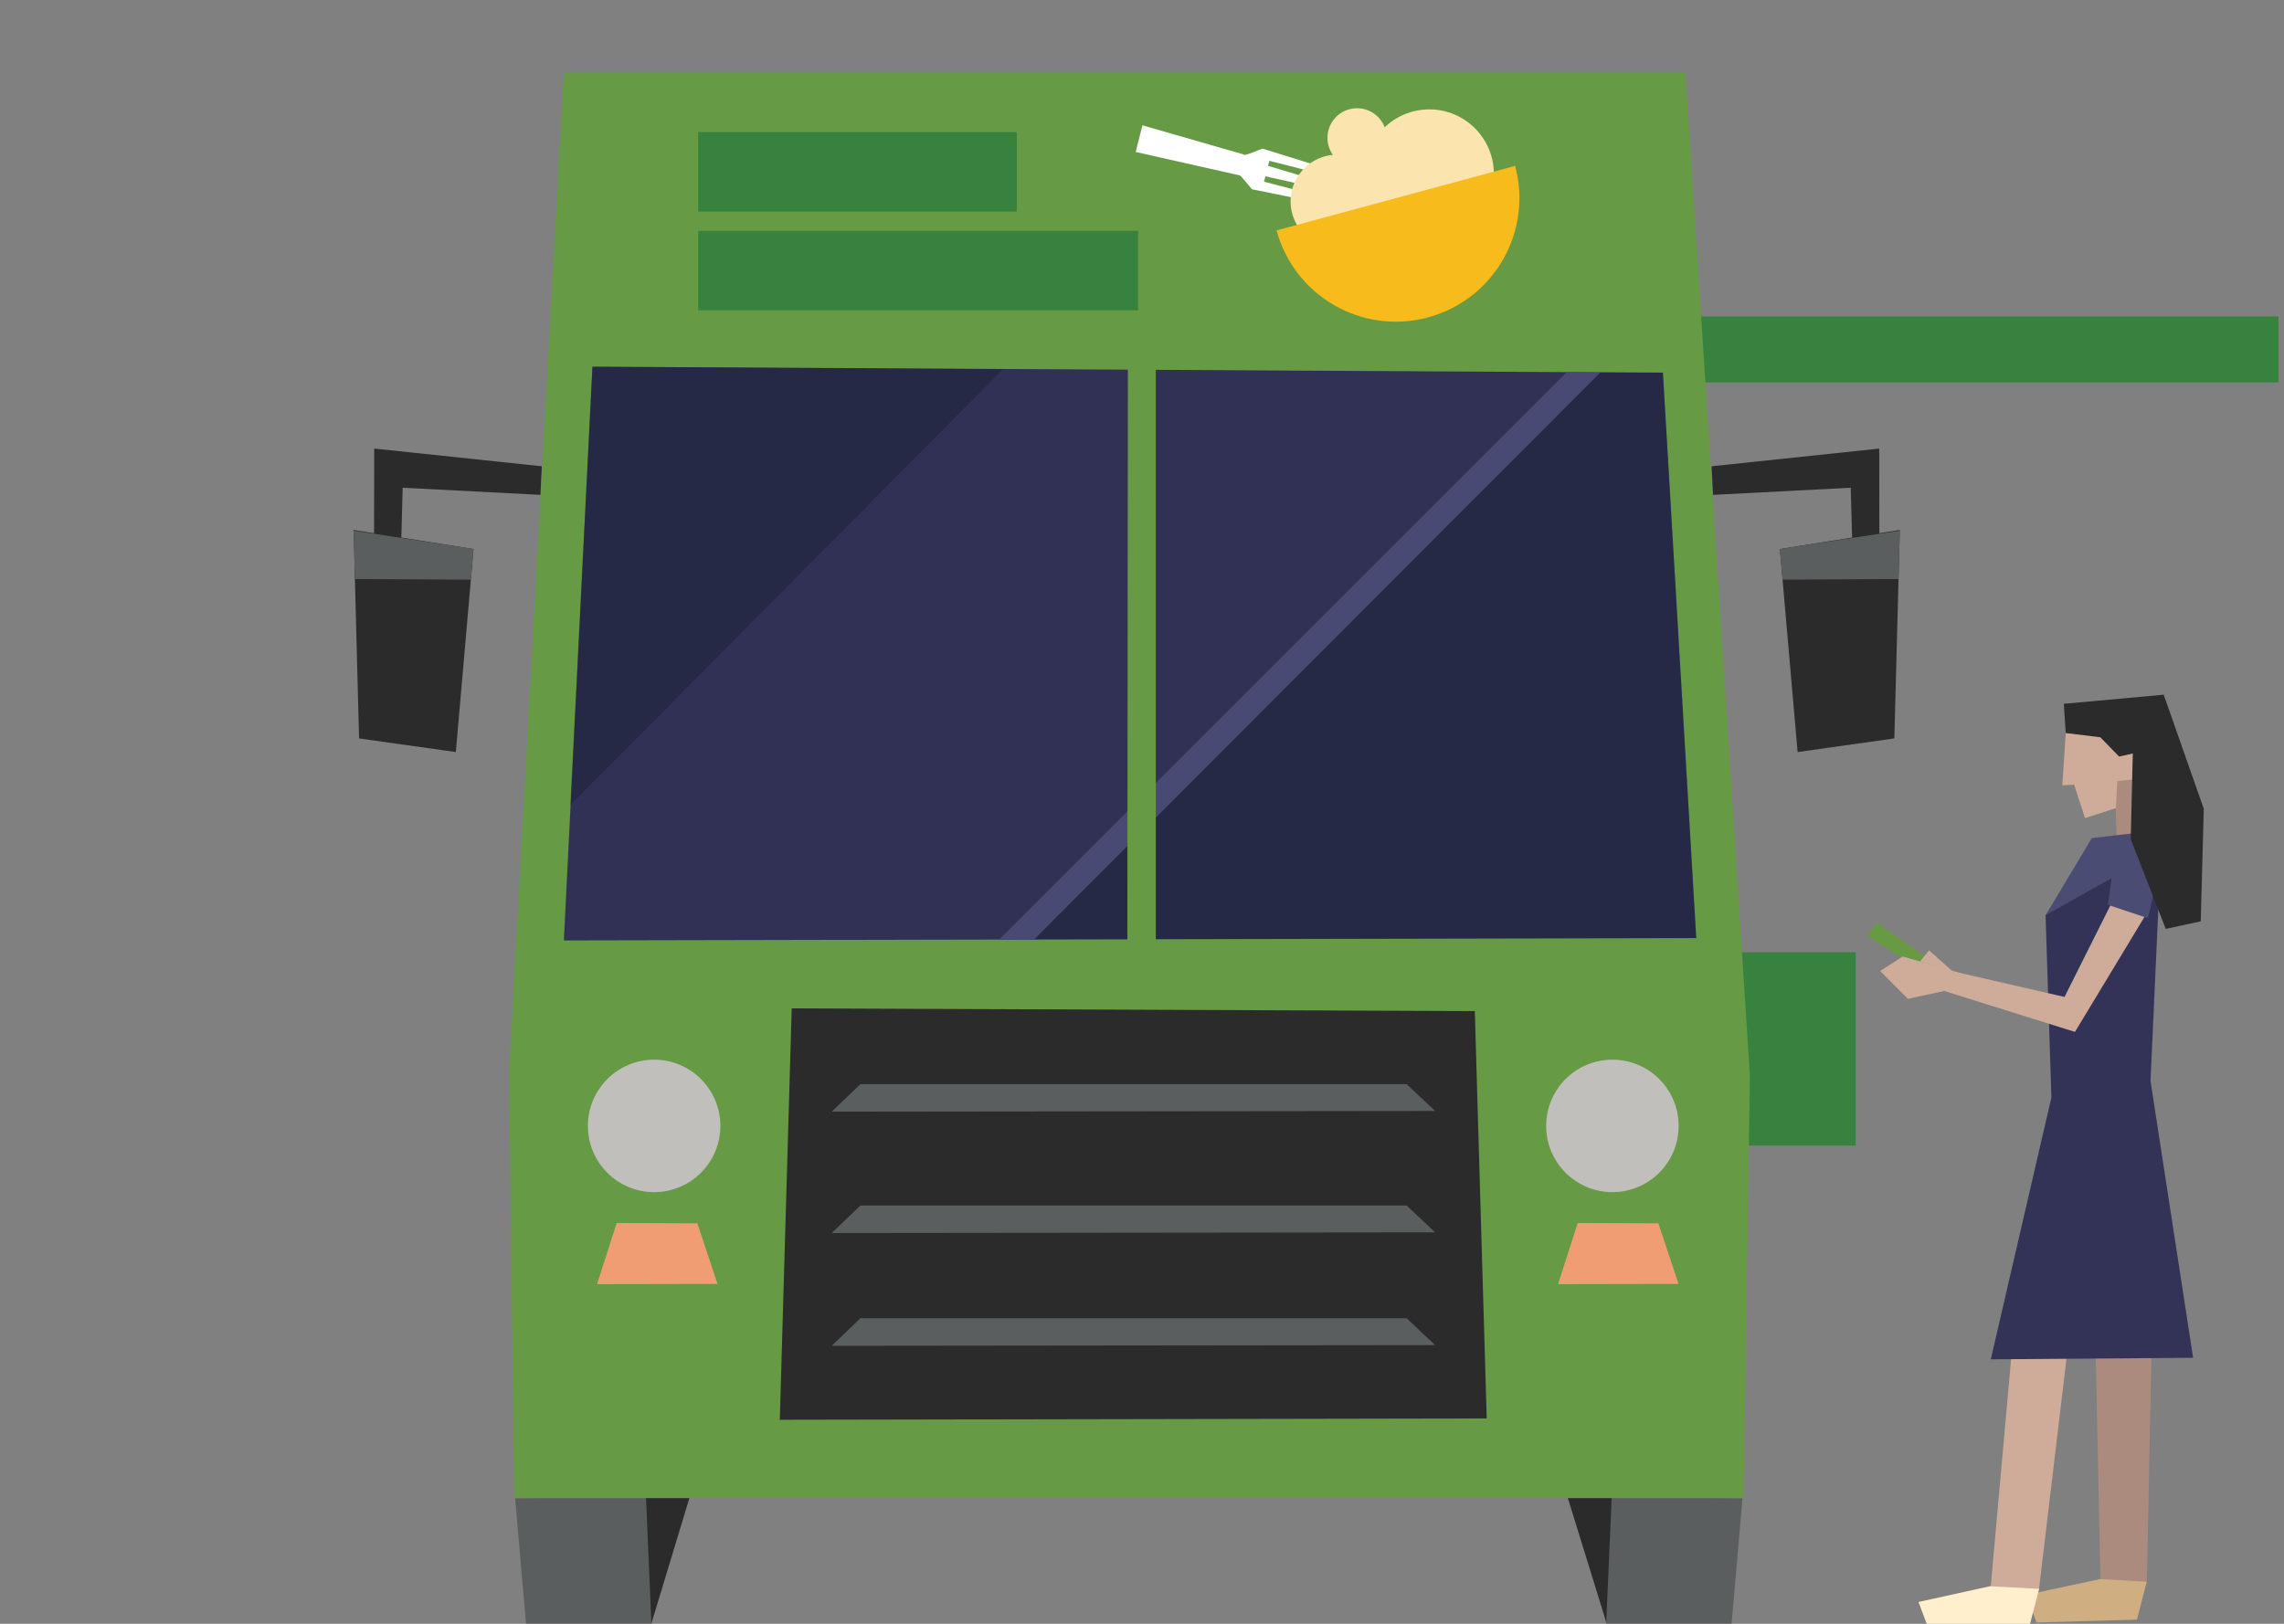 <?xml version="1.0" encoding="UTF-8" standalone="no"?>
<!DOCTYPE svg PUBLIC "-//W3C//DTD SVG 1.1//EN" "http://www.w3.org/Graphics/SVG/1.1/DTD/svg11.dtd">
<svg width="100%" height="100%" viewBox="0 0 450 320" version="1.1" xmlns="http://www.w3.org/2000/svg" xmlns:xlink="http://www.w3.org/1999/xlink" xml:space="preserve" xmlns:serif="http://www.serif.com/" style="fill-rule:evenodd;clip-rule:evenodd;stroke-linejoin:round;stroke-miterlimit:2;">
    <rect x="0" y="0" width="450" height="320" fill="#808080" stroke="none"/>
    <g id="foodtruck-right" transform="matrix(1.27,0,0,1.27,35.381,14.201)">
        <g transform="matrix(0.944,0,0,0.944,16.251,13.641)">
            <g transform="matrix(1,0,0,1,27,0)">
                <path d="M242.164,133.24L233.164,127.574L234.664,125.324L243.664,131.657L242.164,133.24Z" style="fill:rgb(103,154,67);fill-rule:nonzero;"/>
            </g>
            <g transform="matrix(1,0,0,1,27,0)">
                <path d="M271.477,234.296L270.58,191.74L270.08,164.407L279.439,167.001L279.914,192.907L279.08,233.74L271.477,234.296Z" style="fill:rgb(170,139,126);fill-rule:nonzero;"/>
            </g>
            <g transform="matrix(1,0,0,1,27,0)">
                <path d="M281.604,110.125L279.402,103.942L273.918,105.562L274.124,111.416L281.604,110.125Z" style="fill:rgb(170,139,126);fill-rule:nonzero;"/>
            </g>
            <g transform="matrix(1,0,0,1,27,0)">
                <path d="M269.439,158.146L257.689,186.896L253.264,236.349L261.33,235.158L266.939,188.146L281.414,167.075L277.689,155.896L269.439,158.146Z" style="fill:rgb(206,172,153);fill-rule:nonzero;"/>
            </g>
            <g transform="matrix(1,0,0,1,27,0)">
                <path d="M253.439,197.146L286.689,196.896L279.689,151.396L281.562,110.073L273.666,111.439L262.439,124.116L263.397,154.116L253.439,197.146Z" style="fill:rgb(51,51,88);fill-rule:nonzero;"/>
            </g>
            <g transform="matrix(1,0,0,1,27,0)">
                <path d="M274.702,119.315L279.721,122.723L267.274,143.326L244.28,136.125L246.842,133.283L265.551,137.581L274.702,119.315Z" style="fill:rgb(206,172,153);fill-rule:nonzero;"/>
            </g>
            <g transform="matrix(1,0,0,1,27,0)">
                <path d="M273.699,115.107L272.689,122.445L279.273,124.634L281.768,113.52" style="fill:rgb(75,76,116);fill-rule:nonzero;"/>
            </g>
            <g transform="matrix(1,0,0,1,27,0)">
                <path d="M281.749,113.509L281.585,110.113L270.041,111.472L262.439,124.148L274.103,117.58L281.749,113.509Z" style="fill:rgb(75,76,116);fill-rule:nonzero;"/>
            </g>
            <g transform="matrix(1,0,0,1,27,0)">
                <path d="M279.659,104.867L280.88,95.216L265.756,94.197L265.187,102.801L267.13,102.69L268.92,108.178L274.175,106.485" style="fill:rgb(206,172,153);fill-rule:nonzero;"/>
            </g>
            <g transform="matrix(1,0,0,1,27,0)">
                <path d="M246.018,136.547L239.813,137.889L235.247,133.316L238.956,130.93L248.579,133.705L246.018,136.547Z" style="fill:rgb(206,172,153);fill-rule:nonzero;"/>
            </g>
            <g transform="matrix(1,0,0,1,27,0)">
                <path d="M243.296,129.923L241.823,131.735L247.29,133.474L243.296,129.923Z" style="fill:rgb(206,172,153);fill-rule:nonzero;"/>
            </g>
            <g transform="matrix(1,0,0,1,27,0)">
                <path d="M275.325,101.96L277.236,101.9L277.42,97.175L274.967,97.938L275.325,101.96Z" style="fill:rgb(206,172,153);fill-rule:nonzero;"/>
            </g>
            <g transform="matrix(1,0,0,1,27,0)">
                <path d="M273.984,106.957L274.213,102.074L276.965,101.838L277.33,97.195L274.422,97.871L274.538,95.263L280.956,95.539L279.764,104.95L273.984,106.957Z" style="fill:rgb(170,139,126);fill-rule:nonzero;"/>
            </g>
            <g transform="matrix(1,0,0,1,27,0)">
                <path d="M279.068,233.709L277.455,239.932L260.961,240.403L259.244,235.861L271.403,233.273L279.068,233.709Z" style="fill:rgb(207,174,129);fill-rule:nonzero;"/>
            </g>
            <g transform="matrix(1,0,0,1,27,0)">
                <path d="M265.756,94.197L265.439,89.396L281.856,87.896L288.439,106.646L287.939,125.146L282.189,126.396L276.439,111.646L276.773,97.563L274.523,98.063L271.439,94.896L265.756,94.197Z" style="fill:rgb(42,43,42);fill-rule:nonzero;"/>
            </g>
            <g transform="matrix(1,0,0,1,27,0)">
                <path d="M261.376,234.88L259.763,241.103L243.27,241.574L241.553,237.032L253.317,234.444L261.376,234.88Z" style="fill:rgb(255,239,205);fill-rule:nonzero;"/>
            </g>
        </g>
        <g transform="matrix(1,0,0,1,27,0)">
            <rect x="214.783" y="136.584" width="18.239" height="30" style="fill:rgb(55,130,63);fill-rule:nonzero;"/>
        </g>
        <g transform="matrix(1,0,0,1,27,0)">
            <rect x="207.449" y="37.918" width="91.163" height="10.239" style="fill:rgb(55,130,63);fill-rule:nonzero;"/>
        </g>
        <g transform="matrix(1,0,0,1,27,0)">
            <path d="M210.883,65.608L232.259,64.5L232.47,72.321L236.699,71.687L236.676,58.426L210.674,61.171L210.883,65.608Z" style="fill:rgb(42,43,42);fill-rule:nonzero;"/>
        </g>
        <g transform="matrix(1,0,0,1,27,0)">
            <path d="M239.87,71.051L239.024,103.4L224.014,105.515L221.265,74.012L239.87,71.051Z" style="fill:rgb(42,43,42);fill-rule:nonzero;"/>
        </g>
        <g transform="matrix(1,0,0,1,27,0)">
            <path d="M239.864,71.159L221.265,74.013L221.687,78.768L239.659,78.664L239.87,71.159L239.864,71.159Z" style="fill:rgb(91,94,95);fill-rule:nonzero;"/>
        </g>
        <g transform="matrix(1,0,0,1,27,0)">
            <path d="M28.987,65.608L7.611,64.5L7.4,72.321L3.172,71.687L3.194,58.426L29.197,61.171L28.987,65.608Z" style="fill:rgb(42,43,42);fill-rule:nonzero;"/>
        </g>
        <g transform="matrix(1,0,0,1,27,0)">
            <path d="M0.846,103.401L15.856,105.516L18.605,74.013L0,71.052L0.846,103.401Z" style="fill:rgb(42,43,42);fill-rule:nonzero;"/>
        </g>
        <g transform="matrix(1,0,0,1,27,0)">
            <path d="M0,71.159L0.212,78.664L18.184,78.768L18.605,74.013L0.006,71.159L0,71.159Z" style="fill:rgb(91,94,95);fill-rule:nonzero;"/>
        </g>
        <g transform="matrix(1,0,0,1,27,0)">
            <path d="M25.052,221.301L26.743,240.749L46.193,240.749L50.211,221.088L25.052,221.301Z" style="fill:rgb(91,94,95);fill-rule:nonzero;"/>
        </g>
        <g transform="matrix(1,0,0,1,27,0)">
            <path d="M45.349,220.876L46.194,240.75L52.212,220.876L45.349,220.876Z" style="fill:rgb(42,43,42);fill-rule:nonzero;"/>
        </g>
        <g transform="matrix(1,0,0,1,27,0)">
            <path d="M194.328,240.75L213.78,240.75L215.47,221.301L190.311,221.09L194.328,240.75Z" style="fill:rgb(91,94,95);fill-rule:nonzero;"/>
        </g>
        <g transform="matrix(1,0,0,1,27,0)">
            <path d="M195.174,221.089L194.328,240.538L188.31,221.089L195.174,221.089Z" style="fill:rgb(42,43,42);fill-rule:nonzero;"/>
        </g>
        <g transform="matrix(1,0,0,1,27,0)">
            <path d="M32.616,0.001L24.115,155.271L24.922,221.288L215.63,221.288L216.616,155.737L206.616,0.001L32.616,0.001Z" style="fill:rgb(103,154,68);fill-rule:nonzero;"/>
        </g>
        <g transform="matrix(1,0,0,1,27,0)">
            <path d="M37.048,45.717L32.616,134.749L208.283,134.381L203.116,46.649L37.048,45.717Z" style="fill:rgb(49,49,86);fill-rule:nonzero;"/>
        </g>
        <g transform="matrix(1,0,0,1,27,0)">
            <path d="M100.361,134.594L100.802,134.594L208.303,134.375L203.117,46.625L193.49,46.595L100.361,134.594Z" style="fill:rgb(10,24,36);fill-opacity:0.3;fill-rule:nonzero;"/>
        </g>
        <g transform="matrix(1,0,0,1,27,0)">
            <path d="M37.048,45.717L33.616,113.749L100.746,46.115L37.048,45.717Z" style="fill:rgb(10,24,36);fill-opacity:0.3;fill-rule:nonzero;"/>
        </g>
        <g transform="matrix(1,0,0,1,27,0)">
            <path d="M105.547,134.619L193.428,46.595L188.181,46.576L100.157,134.6L105.547,134.619Z" style="fill:rgb(73,74,115);fill-rule:nonzero;"/>
        </g>
        <g transform="matrix(1,0,0,1,27,0)">
            <path d="M66.116,209.126L67.963,145.293L173.937,145.71L175.783,208.919L66.116,209.126Z" style="fill:rgb(42,43,42);fill-rule:nonzero;"/>
        </g>
        <g transform="matrix(1,0,0,1,27,0)">
            <path d="M202.417,178.647L205.544,188.049L186.853,188.085L189.896,178.606L202.417,178.647Z" style="fill:rgb(240,157,116);fill-rule:nonzero;"/>
        </g>
        <g transform="matrix(1,0,0,1,27,0)">
            <path d="M53.329,178.647L56.455,188.049L37.764,188.085L40.808,178.606L53.329,178.647Z" style="fill:rgb(240,157,116);fill-rule:nonzero;"/>
        </g>
        <g transform="matrix(1,0,0,1,27,0)">
            <path d="M205.559,163.527C205.559,169.201 200.956,173.804 195.283,173.804C189.605,173.804 185.006,169.201 185.006,163.527C185.006,157.849 189.605,153.251 195.283,153.251C200.956,153.251 205.559,157.849 205.559,163.527" style="fill:rgb(193,191,188);fill-rule:nonzero;"/>
        </g>
        <g transform="matrix(1,0,0,1,27,0)">
            <path d="M56.896,163.527C56.896,169.201 52.296,173.804 46.621,173.804C40.947,173.804 36.345,169.201 36.345,163.527C36.345,157.849 40.947,153.251 46.621,153.251C52.296,153.251 56.896,157.849 56.896,163.527" style="fill:rgb(193,191,188);fill-rule:nonzero;"/>
        </g>
        <g transform="matrix(1,0,0,1,27,0)">
            <path d="M78.621,193.38L74.167,197.651L167.783,197.546L163.366,193.38L78.621,193.38Z" style="fill:rgb(91,94,95);fill-rule:nonzero;"/>
        </g>
        <g transform="matrix(1,0,0,1,27,0)">
            <path d="M78.621,175.882L74.167,180.153L167.783,180.048L163.366,175.882L78.621,175.882Z" style="fill:rgb(91,94,95);fill-rule:nonzero;"/>
        </g>
        <g transform="matrix(1,0,0,1,27,0)">
            <path d="M78.621,157.047L74.167,161.318L167.783,161.213L163.366,157.047L78.621,157.047Z" style="fill:rgb(91,94,95);fill-rule:nonzero;"/>
        </g>
        <g transform="matrix(1,0,0,1,27,0)">
            <path d="M120.033,134.834L124.45,134.834L124.45,45.584L120.116,45.834L120.033,134.834Z" style="fill:rgb(103,154,68);fill-rule:nonzero;"/>
        </g>
        <g transform="matrix(1,0,0,1,27,0)">
            <path d="M149.608,20.271L149.815,19.253L141.234,17.01L141.449,16.172L150.133,18.12L150.391,17.114L141.864,14.552L142.065,13.769L150.658,15.966L150.966,14.974L140.975,11.875C140.975,11.875 138.485,12.906 138.289,12.848L122.373,8.262L121.323,12.396L137.472,16.036C137.671,16.081 139.358,18.182 139.358,18.182L149.608,20.271Z" style="fill:white;fill-rule:nonzero;"/>
        </g>
        <g transform="matrix(1,0,0,1,27,0)">
            <path d="M159.856,20.063C159.856,24.068 156.61,27.313 152.606,27.313C148.602,27.313 145.356,24.068 145.356,20.063C145.356,16.059 148.602,12.813 152.606,12.813C156.61,12.813 159.856,16.059 159.856,20.063" style="fill:rgb(252,228,174);fill-rule:nonzero;"/>
        </g>
        <g transform="matrix(1,0,0,1,27,0)">
            <path d="M159.322,12.979C157.788,14.999 154.909,15.391 152.891,13.858C150.872,12.325 150.479,9.446 152.013,7.426C153.546,5.409 156.426,5.014 158.444,6.548C160.463,8.083 160.856,10.96 159.322,12.979" style="fill:rgb(252,228,174);fill-rule:nonzero;"/>
        </g>
        <g transform="matrix(1,0,0,1,27,0)">
            <path d="M176.894,15.813C176.894,21.346 172.409,25.834 166.875,25.834C161.342,25.834 156.856,21.346 156.856,15.813C156.856,10.281 161.342,5.793 166.875,5.793C172.409,5.793 176.894,10.281 176.894,15.813" style="fill:rgb(252,228,174);fill-rule:nonzero;"/>
        </g>
        <g transform="matrix(1,0,0,1,27,0)">
            <path d="M180.189,14.558C182.953,24.777 176.911,35.3 166.693,38.066C156.475,40.829 145.951,34.787 143.186,24.57C150.405,22.617 174.467,16.107 180.189,14.558" style="fill:rgb(248,187,28);fill-rule:nonzero;"/>
        </g>
        <g transform="matrix(1,0,0,1,27,0)">
            <rect x="53.451" y="24.647" width="68.238" height="12.334" style="fill:rgb(55,130,63);fill-rule:nonzero;"/>
        </g>
        <g transform="matrix(1,0,0,1,27,0)">
            <rect x="53.451" y="9.314" width="49.435" height="12.333" style="fill:rgb(55,130,63);fill-rule:nonzero;"/>
        </g>
    </g>
</svg>
